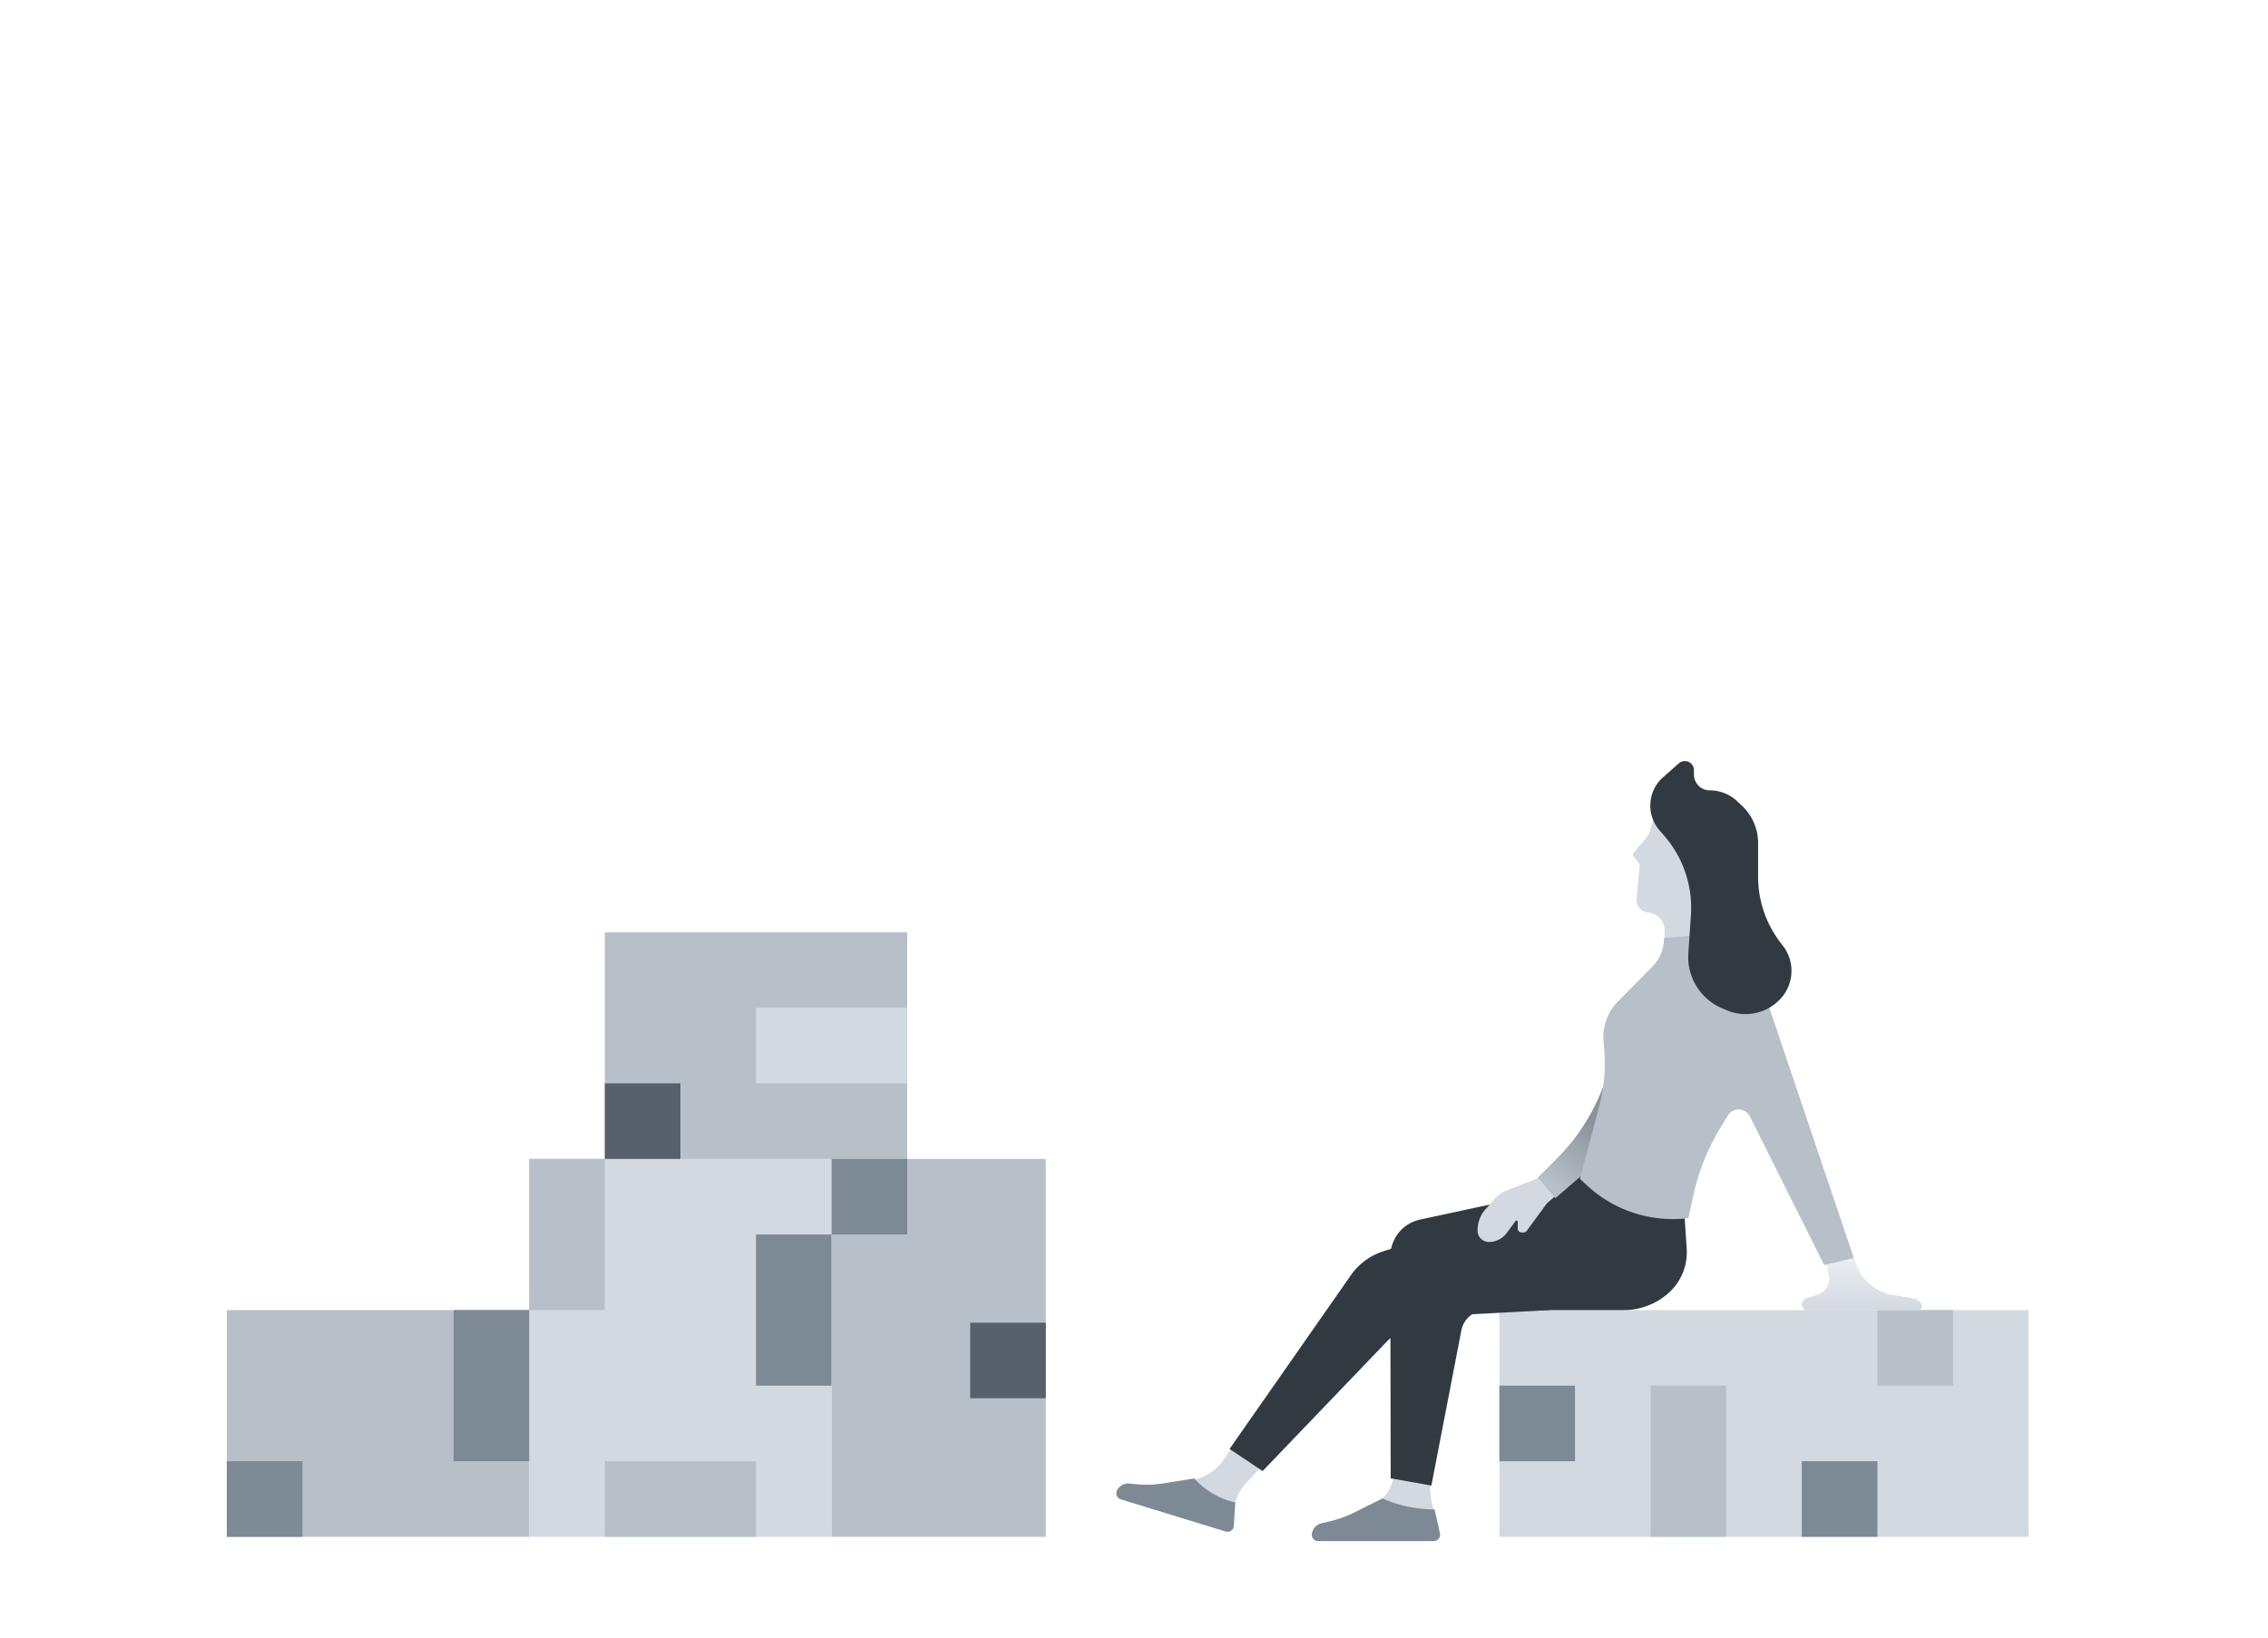 <svg height="130" width="180" xmlns="http://www.w3.org/2000/svg"><linearGradient id="a" x1="50%" x2="50%" y1="0%" y2="100%"><stop offset="0" stop-color="#ebeef2"/><stop offset="1" stop-color="#d2d9e0"/></linearGradient><linearGradient id="b" x1="56.738%" x2="23.612%" y1="32.619%" y2="92.087%"><stop offset="0" stop-color="#8b939b"/><stop offset="1" stop-color="#b7c0c9"/></linearGradient><g fill="none" fill-rule="evenodd"><path d="M42 92h24v30H42z" fill="#d2d9e0"/><path d="M42 92h6v12h-6z" fill="#b7c0c9"/><path d="M60 98h6v12h-6z" fill="#7d8995"/><g fill="#b7c0c9"><path d="M48 116h12v6H48zm18-24h17v30H66zm-48 12h24v18H18z"/><path d="M48 74.005h24v18H48z"/></g><path d="M18 116h6v6h-6zm18-12h6v12h-6z" fill="#7d8995"/><path d="M119 104h42v18h-42z" fill="#d2d9e0"/><path d="M119 110h6v6h-6zm24 6h6v6h-6z" fill="#7d8995"/><path d="M131 110h6v12h-6zm18-6h6v6h-6z" fill="#b7c0c9"/><path d="M77 105h6v6h-6zM48 86h6v6h-6z" fill="#56616b"/><path d="M66 92h6v6h-6z" fill="#7d8995"/><path d="M60 80h12v6H60zm53.5 33.813v4.104a7 7 0 00.35 2.183l.303.924a1 1 0 01-.95 1.312h-8.585a.438.438 0 01-.403-.613l.083-.19a1 1 0 01.622-.559l1.386-.43a15 15 0 002.385-.97l.43-.22a2.704 2.704 0 001.468-2.579l-.135-2.122zm-11.047.001l-3.597 3.971a3.766 3.766 0 00-.974 2.528v.048a1 1 0 01-1.327.945l-1.992-.69a42.14 42.14 0 00-1.04-.343l-4.574-1.44a.432.432 0 01-.266-.585.68.68 0 01.674-.405l1.321.1c1.192.091 2.391-.02 3.546-.328l.656-.176a4 4 0 002.244-1.569l3.263-4.657z" fill="#d2d9e0"/><path d="M123 104l-8.343.445a7 7 0 00-4.68 2.145l-9.771 10.189-2.622-1.755 9.629-13.792a5 5 0 012.552-1.892l15.184-4.944z" fill="#313a41"/><path d="M135.879 78.109l1.163-6.599-1.996-5.211-3.438-2.55-.753 2.509-1.167 1.394a.3.3 0 00-.005.378l.39.497a.3.3 0 01.063.215l-.25 2.599a1 1 0 00.821 1.08l.244.044a1.398 1.398 0 011.155 1.376l.003 3.603z" fill="#d2d9e0"/><path d="M152.514 103.574a.895.895 0 00-.662-.503l-1.636-.274a3.72 3.72 0 01-2.86-2.34l-.229-.599h-2.295l.307 1.36a1.338 1.338 0 01-.931 1.579l-.8.233a.567.567 0 00-.408.544c0 .235.19.426.426.426h8.818a.299.299 0 00.27-.426z" fill="url(#a)"/><path d="M128.879 104h-10.936a2 2 0 00-1.964 1.62l-2.376 12.31-3.23-.573-.032-17.607a3 3 0 012.37-2.938l8.738-1.879a7 7 0 004.065-2.56l.866-1.12 7.09 1.838.395 6.042a4.324 4.324 0 01-1.39 3.467c-.981.9-2.265 1.4-3.596 1.4z" fill="#313a41"/><path d="M122.756 95.545l-1.592 2.172a.3.3 0 01-.242.123h-.166a.3.3 0 01-.3-.3v-.543a.1.1 0 00-.18-.059l-.687.934a1.768 1.768 0 01-1.425.721.895.895 0 01-.895-.894v-.056c0-.612.227-1.202.637-1.656l.837-.927a2 2 0 01.754-.522l2.305-.903 1.247-.544.657 1.62z" fill="#d2d9e0"/><path d="M127.203 86.34l-.072.184a16 16 0 01-3.59 5.468l-1.495 1.49 1.396 1.637 6.325-5.486z" fill="url(#b)"/><path d="M125.387 93.579l.554.514A10.03 10.03 0 00134 96.702l.358-1.677a17.717 17.717 0 012.165-5.47l.605-1a1 1 0 011.75.07l5.9 11.8 2.35-.567-7.38-21.856L137 75.798V74.06l-4.934.402c0 .855-.336 1.676-.937 2.285l-2.728 2.765a4 4 0 00-1.138 3.16l.048.543c.139 1.58 0 3.17-.41 4.702z" fill="#b7c0c9"/><path d="M135.695 62.742c.806 0 1.581.306 2.17.857l.376.352a4.08 4.08 0 011.291 2.978v2.667c0 1.916.64 3.777 1.818 5.289l.143.184a3.257 3.257 0 01-.143 4.176 3.786 3.786 0 01-4.318.95l-.374-.162a4.424 4.424 0 01-2.663-4.36l.205-3.021a8.71 8.71 0 00-2.096-6.279l-.4-.463a3 3 0 01.286-4.208l1.25-1.104a.723.723 0 011.201.542v.348c0 .693.561 1.254 1.254 1.254z" fill="#313a41"/><path d="M104.62 122.336h9.173a.5.5 0 00.488-.61l-.43-1.904c-1.389 0-2.763-.282-4.039-.83l-.09-.038-2.276 1.132a8.88 8.88 0 01-2.06.726l-.488.107a1 1 0 00-.75.707l-.018.065a.508.508 0 00.49.645zm-15.67-3.312l8.325 2.555a.5.5 0 00.646-.447l.115-1.867a6.05 6.05 0 01-3.232-1.881l-.014-.016-2.462.39a8.543 8.543 0 01-2.182.064l-.497-.05a1 1 0 00-.931.442l-.038.057a.5.5 0 00.27.753z" fill="#7d8995"/></g></svg>
